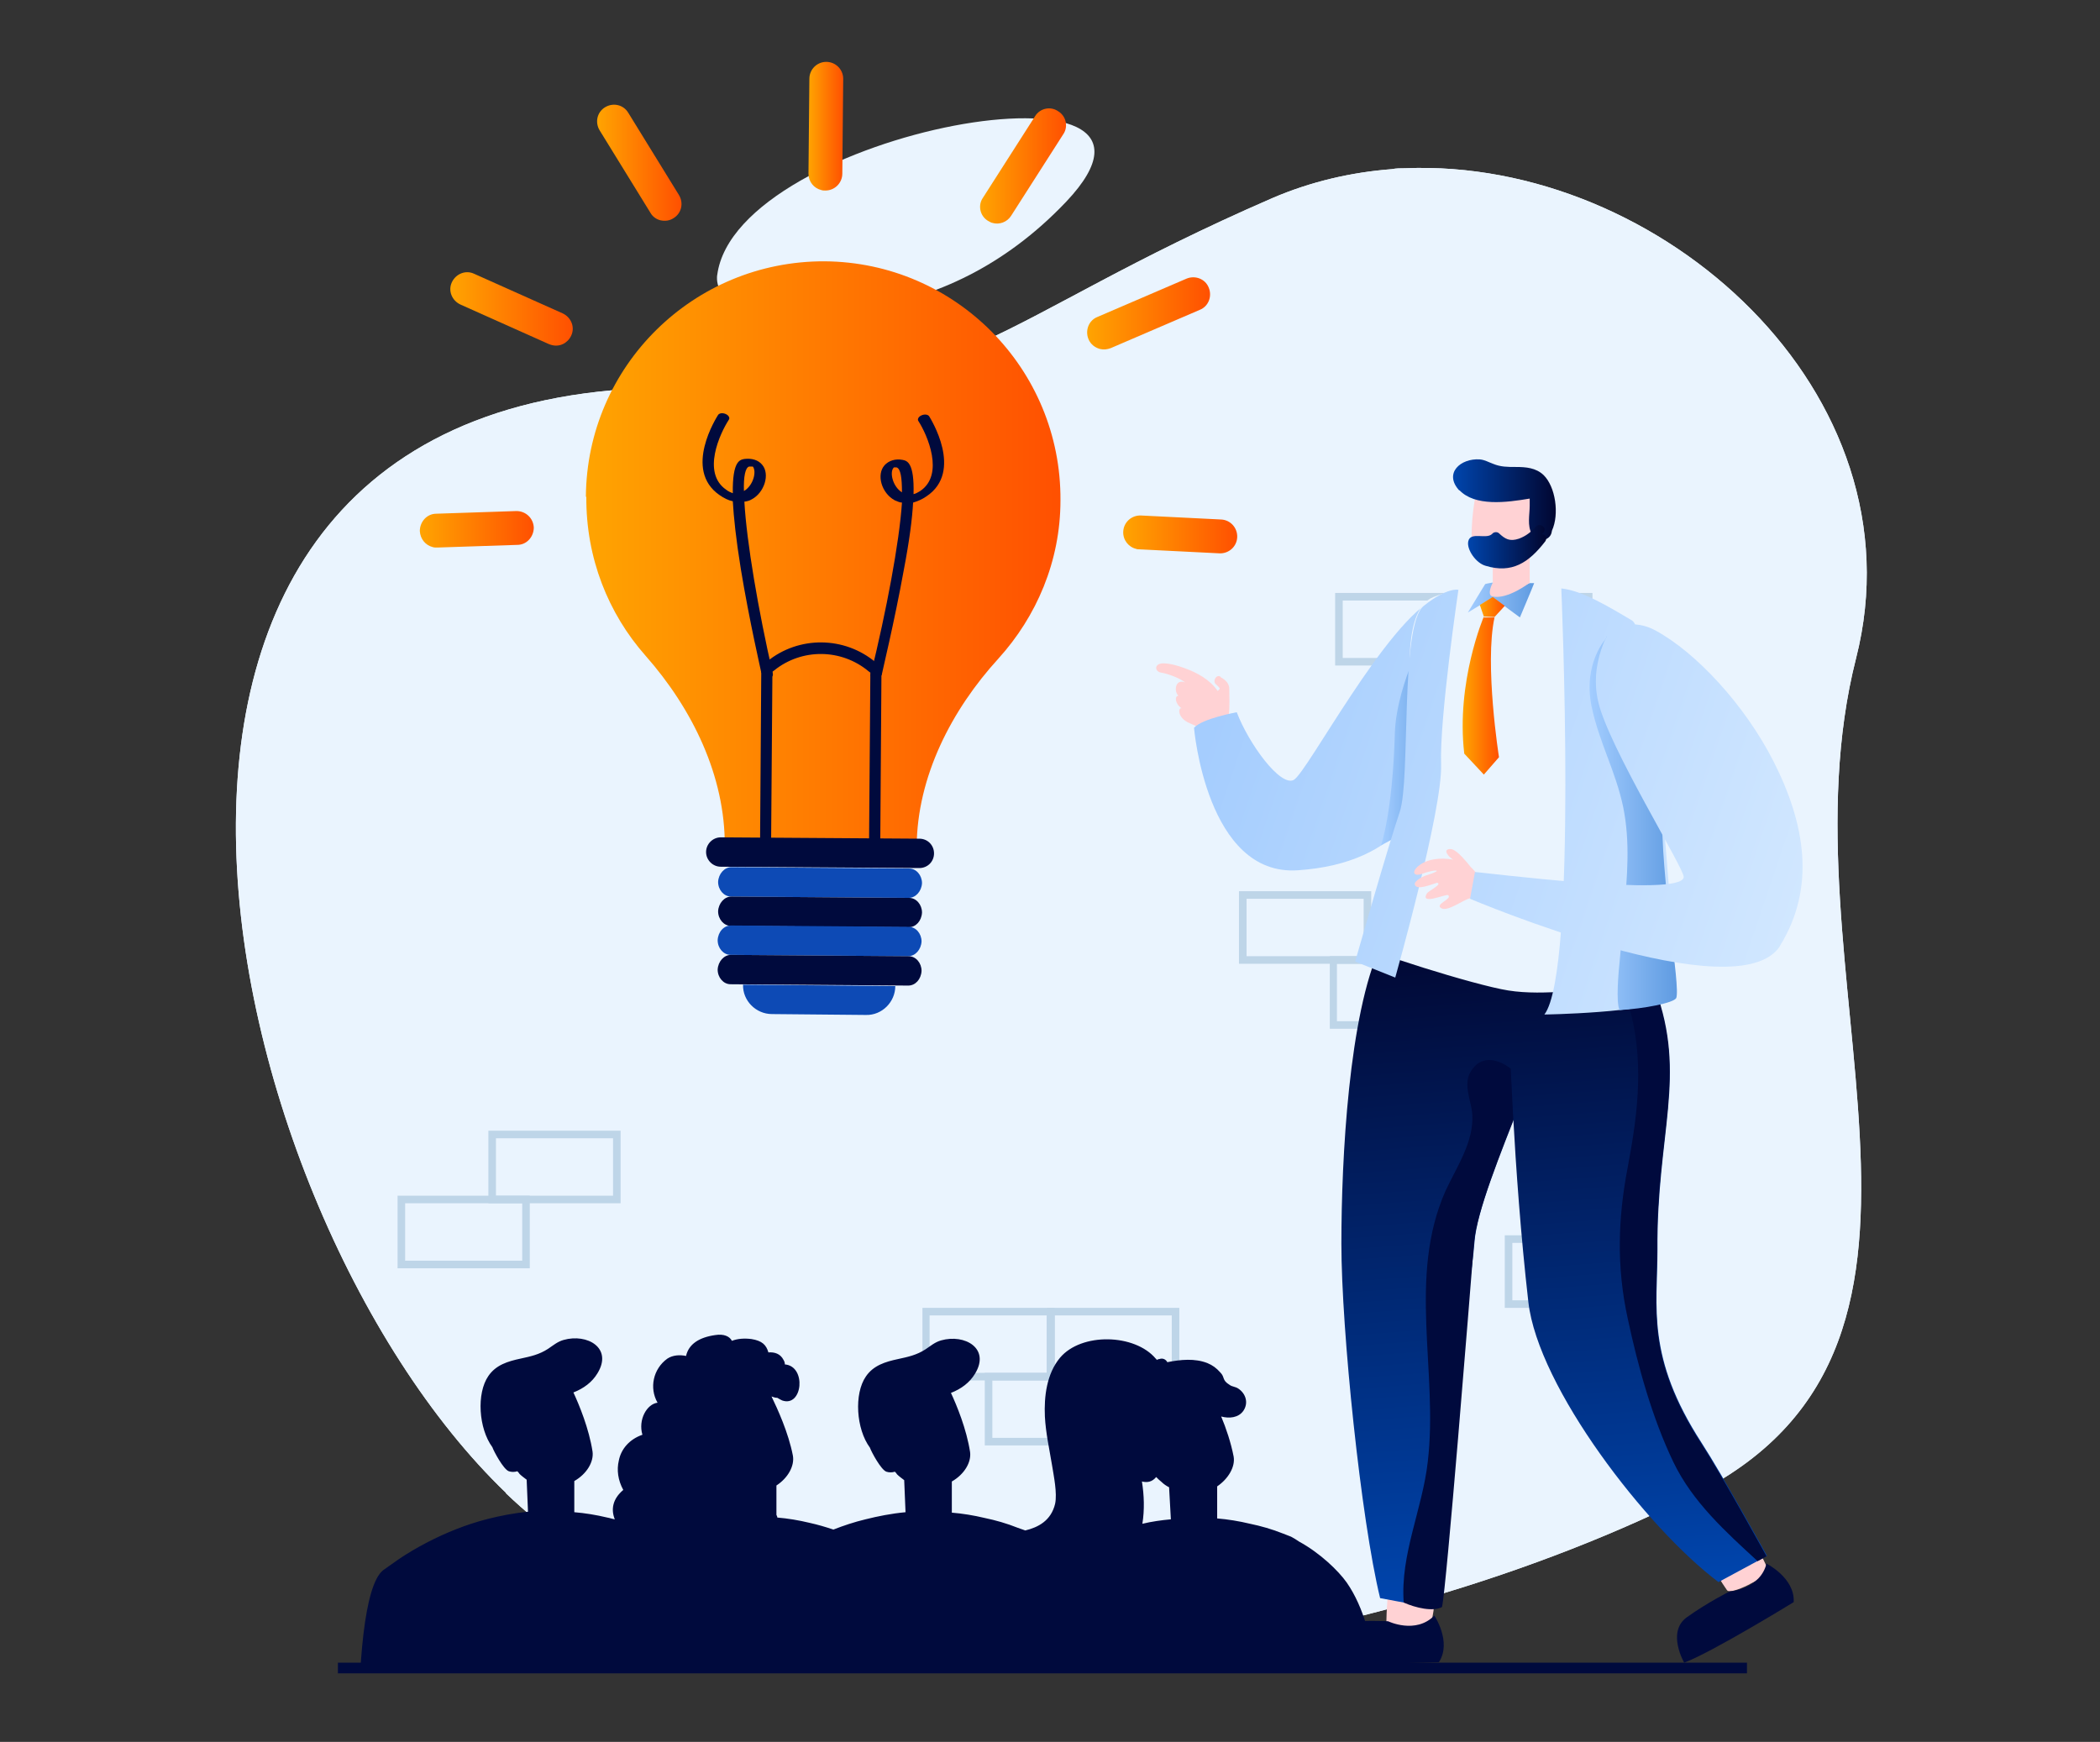 <?xml version="1.0" encoding="UTF-8"?>
<svg xmlns="http://www.w3.org/2000/svg" version="1.1" xmlns:xlink="http://www.w3.org/1999/xlink" viewBox="0 0 471.7 391.3">
  <rect x="0" y="0" width="471.7" height="391.3" fill="#333333" stroke="none"/>
  <defs>
    <style>
      .cls-1 {
        fill: #0d4ab5;
      }

      .cls-2 {
        fill: url(#_裼隯澵_胙琅韃炅_25);
      }

      .cls-3 {
        fill: #000a3d;
      }

      .cls-4 {
        fill: url(#_裼隯澵_胙琅韃炅_7-6);
      }

      .cls-5 {
        fill: url(#_裼隯澵_胙琅韃炅_13);
      }

      .cls-6 {
        fill: url(#_裼隯澵_胙琅韃炅_13-4);
      }

      .cls-7 {
        fill: url(#_裼隯澵_胙琅韃炅_7);
      }

      .cls-8 {
        fill: url(#_裼隯澵_胙琅韃炅_7-4);
      }

      .cls-9 {
        fill: none;
      }

      .cls-10 {
        clip-path: url(#clippath-1);
      }

      .cls-11 {
        fill: url(#_裼隯澵_胙琅韃炅_13-3);
      }

      .cls-12 {
        fill: url(#_裼隯澵_胙琅韃炅_13-2);
      }

      .cls-13 {
        fill: url(#_裼隯澵_胙琅韃炅_7-9);
      }

      .cls-14 {
        fill: url(#_裼隯澵_胙琅韃炅_25-4);
      }

      .cls-15 {
        fill: #bed5e8;
      }

      .cls-16 {
        fill: url(#_裼隯澵_胙琅韃炅_7-7);
      }

      .cls-17 {
        fill: url(#_裼隯澵_胙琅韃炅_7-8);
      }

      .cls-18 {
        fill: url(#_裼隯澵_胙琅韃炅_7-10);
      }

      .cls-19 {
        fill: url(#_裼隯澵_胙琅韃炅_18-2);
      }

      .cls-20 {
        fill: url(#_裼隯澵_胙琅韃炅_25-3);
      }

      .cls-21 {
        fill: url(#_裼隯澵_胙琅韃炅_18-3);
      }

      .cls-22 {
        fill: #eaf4fe;
      }

      .cls-23 {
        fill: url(#_裼隯澵_胙琅韃炅_7-3);
      }

      .cls-24 {
        fill: url(#_裼隯澵_胙琅韃炅_7-2);
      }

      .cls-25 {
        fill: #ffd2d4;
      }

      .cls-26 {
        fill: url(#_裼隯澵_胙琅韃炅_25-2);
      }

      .cls-27 {
        fill: url(#_裼隯澵_胙琅韃炅_7-5);
      }

      .cls-28 {
        fill: url(#_裼隯澵_胙琅韃炅_18);
      }
    </style>
    <linearGradient id="_裼隯澵_胙琅韃炅_13" data-name="ﾁ裼隯澵隆 胙琅韃炅 13" x1="405.9" y1="199" x2="275" y2="154.5" gradientUnits="userSpaceOnUse">
      <stop offset="0" stop-color="#d1e7ff"/>
      <stop offset="1" stop-color="#a5cdfe"/>
    </linearGradient>
    <linearGradient id="_裼隯澵_胙琅韃炅_25" data-name="ﾁ裼隯澵隆 胙琅韃炅 25" x1="331.8" y1="359.5" x2="320.5" y2="208" gradientUnits="userSpaceOnUse">
      <stop offset="0" stop-color="#0045ad"/>
      <stop offset="1" stop-color="#010630"/>
    </linearGradient>
    <linearGradient id="_裼隯澵_胙琅韃炅_25-2" data-name="ﾁ裼隯澵隆 胙琅韃炅 25" x1="372.5" y1="356.5" x2="361.1" y2="205" xlink:href="#_裼隯澵_胙琅韃炅_25"/>
    <linearGradient id="_裼隯澵_胙琅韃炅_18" data-name="ﾁ裼隯澵隆 胙琅韃炅 18" x1="329.7" y1="134.7" x2="344.6" y2="134.7" gradientUnits="userSpaceOnUse">
      <stop offset="0" stop-color="#a3cdff"/>
      <stop offset="1" stop-color="#5f9be1"/>
    </linearGradient>
    <linearGradient id="_裼隯澵_胙琅韃炅_25-3" data-name="ﾁ裼隯澵隆 胙琅韃炅 25" x1="326.4" y1="112.2" x2="349.6" y2="112.2" xlink:href="#_裼隯澵_胙琅韃炅_25"/>
    <linearGradient id="_裼隯澵_胙琅韃炅_7" data-name="ﾁ裼隯澵隆 胙琅韃炅 7" x1="332.4" y1="136.4" x2="338" y2="136.4" gradientUnits="userSpaceOnUse">
      <stop offset="0" stop-color="#ffa401"/>
      <stop offset="1" stop-color="#ff5001"/>
    </linearGradient>
    <linearGradient id="_裼隯澵_胙琅韃炅_13-2" data-name="ﾁ裼隯澵隆 胙琅韃炅 13" x1="405.8" y1="199.3" x2="274.9" y2="154.8" xlink:href="#_裼隯澵_胙琅韃炅_13"/>
    <linearGradient id="_裼隯澵_胙琅韃炅_7-2" data-name="ﾁ裼隯澵隆 胙琅韃炅 7" x1="328.6" y1="156.2" x2="336.7" y2="156.2" xlink:href="#_裼隯澵_胙琅韃炅_7"/>
    <linearGradient id="_裼隯澵_胙琅韃炅_25-4" data-name="ﾁ裼隯澵隆 胙琅韃炅 25" x1="329.7" y1="122.8" x2="347.3" y2="122.8" xlink:href="#_裼隯澵_胙琅韃炅_25"/>
    <linearGradient id="_裼隯澵_胙琅韃炅_18-2" data-name="ﾁ裼隯澵隆 胙琅韃炅 18" x1="310.3" y1="164.9" x2="322.7" y2="164.9" xlink:href="#_裼隯澵_胙琅韃炅_18"/>
    <linearGradient id="_裼隯澵_胙琅韃炅_13-3" data-name="ﾁ裼隯澵隆 胙琅韃炅 13" x1="404.1" y1="204.4" x2="273.2" y2="159.9" xlink:href="#_裼隯澵_胙琅韃炅_13"/>
    <linearGradient id="_裼隯澵_胙琅韃炅_18-3" data-name="ﾁ裼隯澵隆 胙琅韃炅 18" x1="357" y1="185" x2="376.7" y2="185" xlink:href="#_裼隯澵_胙琅韃炅_18"/>
    <linearGradient id="_裼隯澵_胙琅韃炅_13-4" data-name="ﾁ裼隯澵隆 胙琅韃炅 13" x1="408.5" y1="191.4" x2="277.6" y2="147" xlink:href="#_裼隯澵_胙琅韃炅_13"/>
    <linearGradient id="_裼隯澵_胙琅韃炅_7-3" data-name="ﾁ裼隯澵隆 胙琅韃炅 7" x1="131.6" y1="125.3" x2="238.1" y2="125.3" xlink:href="#_裼隯澵_胙琅韃炅_7"/>
    <linearGradient id="_裼隯澵_胙琅韃炅_7-4" data-name="ﾁ裼隯澵隆 胙琅韃炅 7" x1="181.6" y1="28.3" x2="189.4" y2="28.3" xlink:href="#_裼隯澵_胙琅韃炅_7"/>
    <linearGradient id="_裼隯澵_胙琅韃炅_7-5" data-name="ﾁ裼隯澵隆 胙琅韃炅 7" x1="134.1" y1="36.6" x2="153.1" y2="36.6" xlink:href="#_裼隯澵_胙琅韃炅_7"/>
    <linearGradient id="_裼隯澵_胙琅韃炅_7-6" data-name="ﾁ裼隯澵隆 胙琅韃炅 7" x1="101.2" y1="69.3" x2="128.7" y2="69.3" xlink:href="#_裼隯澵_胙琅韃炅_7"/>
    <linearGradient id="_裼隯澵_胙琅韃炅_7-7" data-name="ﾁ裼隯澵隆 胙琅韃炅 7" x1="94.3" y1="118.9" x2="120" y2="118.9" xlink:href="#_裼隯澵_胙琅韃炅_7"/>
    <linearGradient id="_裼隯澵_胙琅韃炅_7-8" data-name="ﾁ裼隯澵隆 胙琅韃炅 7" x1="220.2" y1="37.3" x2="239.6" y2="37.3" xlink:href="#_裼隯澵_胙琅韃炅_7"/>
    <linearGradient id="_裼隯澵_胙琅韃炅_7-9" data-name="ﾁ裼隯澵隆 胙琅韃炅 7" x1="244.2" y1="70.4" x2="271.8" y2="70.4" xlink:href="#_裼隯澵_胙琅韃炅_7"/>
    <linearGradient id="_裼隯澵_胙琅韃炅_7-10" data-name="ﾁ裼隯澵隆 胙琅韃炅 7" x1="252.3" y1="120.1" x2="277.9" y2="120.1" xlink:href="#_裼隯澵_胙琅韃炅_7"/>
    <clipPath id="clippath-1">
      <rect class="cls-9" x="77.3" y="298.2" width="234.3" height="75.4"/>
    </clipPath>
  </defs>
  <!-- Generator: Adobe Illustrator 28.7.1, SVG Export Plug-In . SVG Version: 1.2.0 Build 142)  -->
  <g>
    <g id="_レイヤー_1" data-name="レイヤー_1">
      <g>
        <g>
          <g>
            <path class="cls-22" d="M113.6,335.4c67.6,64.8,199.9,34.5,267.6,0,67.7-34.5,17.8-117.2,35.7-187.5,15.2-59.7-44.1-112.5-101.3-110.1-1,0-2,0-3,.2-9.1.7-18.2,2.8-26.8,6.5-63.6,27.6-68.7,44.9-128,42.7-153.1-5.5-111.7,183.4-44.1,248.2Z"/>
            <path class="cls-22" d="M113.6,335.4c67.6,64.8,199.9,34.5,267.6,0,67.7-34.5,17.8-117.2,35.7-187.5,15.2-59.7-44.1-112.5-101.3-110.1-1,0-2,0-3,.2-9.1.7-18.2,2.8-26.8,6.5-63.6,27.6-68.7,44.9-128,42.7-153.1-5.5-111.7,183.4-44.1,248.2Z"/>
            <path class="cls-22" d="M161.1,61.7c-.4,2.9,1.5,5.7,4.4,6.4,11.7,2.7,45.6,7.1,74-22.8,33.1-35-74.2-16-78.4,16.5Z"/>
          </g>
          <rect class="cls-3" x="75.9" y="373.5" width="316.5" height="2.4"/>
          <g>
            <g>
              <g>
                <path class="cls-15" d="M139.4,270.3h-29.7v-16.3h29.7v16.3ZM111.4,268.6h26.3v-12.9h-26.3v12.9Z"/>
                <path class="cls-15" d="M119,284.9h-29.7v-16.3h29.7v16.3ZM91,283.2h26.3v-12.9h-26.3v12.9Z"/>
              </g>
              <path class="cls-15" d="M212.7,130.4h-29.7v-16.3h29.7v16.3ZM184.7,128.7h26.3v-12.9h-26.3v12.9Z"/>
              <path class="cls-15" d="M367.7,293.8h-29.7v-16.3h29.7v16.3ZM339.7,292.1h26.3v-12.9h-26.3v12.9Z"/>
              <g>
                <path class="cls-15" d="M264.9,310.1h-29.7v-16.3h29.7v16.3ZM236.9,308.4h26.3v-12.9h-26.3v12.9Z"/>
                <path class="cls-15" d="M236.9,310.1h-29.7v-16.3h29.7v16.3ZM208.8,308.4h26.3v-12.9h-26.3v12.9Z"/>
                <path class="cls-15" d="M250.9,324.7h-29.7v-16.3h29.7v16.3ZM222.9,323h26.3v-12.9h-26.3v12.9Z"/>
              </g>
            </g>
            <g>
              <g>
                <path class="cls-15" d="M308,216.5h-29.7v-16.3h29.7v16.3ZM280,214.8h26.3v-12.9h-26.3v12.9Z"/>
                <path class="cls-15" d="M328.4,231.1h-29.7v-16.3h29.7v16.3ZM300.3,229.4h26.3v-12.9h-26.3v12.9Z"/>
              </g>
              <g>
                <path class="cls-15" d="M357.7,149.5h-29.7v-16.3h29.7v16.3ZM329.6,147.8h26.3v-12.9h-26.3v12.9Z"/>
                <path class="cls-15" d="M329.6,149.5h-29.7v-16.3h29.7v16.3ZM301.6,147.8h26.3v-12.9h-26.3v12.9Z"/>
                <path class="cls-15" d="M343.7,164.1h-29.7v-16.3h29.7v16.3ZM315.6,162.4h26.3v-12.9h-26.3v12.9Z"/>
              </g>
            </g>
          </g>
        </g>
        <g>
          <path class="cls-25" d="M274.2,152c-1-.6-1.9,1-1.1,1.7.3.3.7.6.9,1-.2.2-.3.4-.5.5-1.7-2.5-4.6-4.1-7.4-5.1-1.3-.5-4.5-1.5-5.8-.9-1,.5-.7,1.7.5,1.9,1.5.2,4.3,1.3,5.4,2.2-2.2-.9-2.6,2-1.5,3-.9,0-.8,1.8.7,2.8-.8-.2-1,2.2,1.9,3.4,1.9.9,2.7,1.1,4,.9,1.5-.2,2.5-1.3,3.1-2.6.6.3,1.4.6,1.5.2.4-1.1.2-6.3.2-6.6-.2-1.2-1.1-1.8-2.1-2.4Z"/>
          <path class="cls-25" d="M312.6,354.3c.9-.9,9.7,1,9.8,1.6,0,1.7-.3,8-1.2,8.7-.9.7-9.8,1.5-9.8-.1,0-1.4.3-9.3,1.2-10.2Z"/>
          <path class="cls-3" d="M322.1,362.8s4.1,6,1.1,10.6c0,0-21.6.8-28.1-.3,0,0,0-8,5.5-8.6,5.6-.6,11.2-.3,11.2-.3,0,0,6.2,3,10.4-1.3Z"/>
          <path class="cls-25" d="M384.1,349.8c.2-1.3,8.5-4.9,8.8-4.5,1,1.3,4.5,6.6,4.1,7.8-.3,1.1-8.2,5.4-9.1,4.1-.8-1.1-4.1-6.2-3.8-7.4Z"/>
          <path class="cls-3" d="M396.7,351.2s6.5,3.2,6.2,8.7c0,0-18.4,11.3-24.6,13.6,0,0-4-6.9.6-10.2,4.6-3.3,9.6-5.8,9.6-5.8,0,0,6.9-.5,8.3-6.3Z"/>
          <path class="cls-5" d="M322.7,163.7s.3,2.6-.3,6.4c-1.3,8.9-7,23.8-30.9,25.4-20.5,1.4-23.3-32-23.3-32,1.8-2.1,9.6-3.5,9.6-3.5,2.7,7.1,9.8,16.8,12.8,15.2,3-1.6,20.9-35.8,32-40.9,6.8-3.1.2,29.3.2,29.3Z"/>
          <path class="cls-2" d="M343.3,242.9c-.6,1.5-1.2,3.1-1.8,4.8-4.4,11.3-9.8,24.4-10.3,31.3-1,12.7-7,43.7-6.9,58.7,0,12.3-3.4,20.6-3.1,23.4,0,0-11.2-2.1-11.2-2.1-4.3-17.6-8.7-60.3-8.7-79.6s1.7-51.5,8.8-66.8c6.7-14.5,33.7,11.9,36.8,15.4,1.2,1.4-.7,7.4-3.6,15Z"/>
          <path class="cls-3" d="M343,242.7c-.3-.2-.7-.2-1,0-2.7-3.6-8.6-7.2-11.7-1.9-1.7,3,.2,6.5.4,9.5.4,6.2-3.5,11.8-6,17.2-8.6,19.4-1.6,40.7-4,60.9-1.2,10.6-6.2,20.8-5.4,31.6,2.7,1.2,6.6,2.1,8.6,1,1-4.2,6.2-69.3,7.2-82,.6-6.8,5.9-20,10.3-31.3.6-1.6,1.3-3.3,1.8-4.8-.1,0-.2-.1-.3-.2Z"/>
          <path class="cls-26" d="M338.8,222.5s0,.7,0,1.9c.2,7.8,1.1,38.3,4.5,68.1,2.2,19.2,26.5,50.7,42.7,62.9l8.9-4.8,2-1.1s-9.9-18-14.7-25.4c-12.5-19.3-9.9-30.5-9.9-43.3-.2-26.2,6.7-39.1-.5-58.6-.3-.9-.7-1.8-1.1-2.7-1.4-3.3-3.1-6.7-5.3-10.4-.3-.5-.8-.9-1.5-1.1-.8-.3-1.8-.3-2.9-.2-5,.6-13,4.8-19.9,12.2-.7.8-1.4,1.6-2.1,2.4Z"/>
          <path class="cls-22" d="M306.1,212.4c.3,1,25,8.9,32.7,10.1,8.2,1.3,18.2-.5,25.3-.8,5.4-.3,9.4-1,9.9-2.1,1.1-2.3-1.1-22.7-.7-37.7,0-2.4.1-4.9.1-7.3.1-15.6-.9-30.6-4.4-33.3-.8-.6-1.7-1.2-2.7-1.9-1.5-1-3.2-2.1-5.2-3.1-3-1.6-6.6-3.1-10.6-4.1-6.2-1.6-13.3-2.1-21.2-.3,0,0,0,0,0,0-1.9.4-3.9,1-5.9,1.7-.5.2-.9.3-1.4.5-6.7,2.7-5.7,17.2-4.6,29.4.5,5.7,1,10.8.8,14,0,1.1-.2,2.2-.4,3.2-1.5,9-10.7,25-11.8,31.6Z"/>
          <path class="cls-28" d="M343.6,131h1c0,.1-3.2,7.7-3.2,7.7l-6.1-4.5-5.6,3.4,3.9-6.4s2.5-.7,3.6-.2c1.1.5.5,2.4.5,2.4l5.9-2.4Z"/>
          <path class="cls-25" d="M335.3,124.4v6.5s-1.5,2.8,0,3.1c3.4.7,8.3-3.1,8.3-3.1v-10l-8.3,3.4Z"/>
          <path class="cls-25" d="M331.6,110.5s-1.5,6.7-.9,12.5c.4,4.1,9,7.6,13.6.6,4.6-7,.9-15.2.9-15.2l-13.5,2.1Z"/>
          <path class="cls-20" d="M327.8,110.1c3.5,3.7,10.5,2.8,15.8,1.9,0,.6,0,1.1,0,1.6,0,2-.6,4.5.5,6.4.7,1.2,2.2,1.7,3.4,1,.8-.5,1-1.1,1.1-1.8,1.7-3.7.8-9.9-1.9-12.5-1.7-1.6-3.9-1.8-6.2-1.8-1.9,0-3.4,0-5.1-.7-1.1-.4-1.9-.9-3-1-4.3-.3-8.2,3.1-4.6,7Z"/>
          <polygon class="cls-7" points="335.3 134.1 338 136.1 335.7 138.6 333.3 138.5 332.4 135.9 335.3 134.1"/>
          <path class="cls-12" d="M350.7,132.2s3.7,85.9-3.8,95.7c0,0,22.6-.3,29.7-3.7,0,0-4.9-81.7-10-84.8-5.2-3.1-11.2-6.7-15.8-7.2Z"/>
          <path class="cls-24" d="M333.3,138.5s-6.3,14.7-4.4,30.8l4.4,4.7,3.4-3.9s-3.3-20.9-1-31.4h-2.4Z"/>
          <path class="cls-14" d="M346.4,119.9c0-.1.2-.2.3-.3.9-1-.8-2.3-1.7-1.3-1.1,1.2-2.2,2.1-3.8,2.7-2.1.7-3.1.1-4.5-1.2-.4-.4-1.2-.3-1.5.1-1.3,1.4-4.9-.6-5.4,1.7-.4,1.8,1.7,4.9,3.9,5.5,5.9,1.8,9.7-.7,13.4-5.5.5-.7,0-1.5-.7-1.6Z"/>
          <path class="cls-19" d="M321.5,139.8s-7.8,13.1-8.2,25c-.5,17.9-3.1,25.1-3.1,25.1l9.5-5.1,2.9-21.3-1.1-23.9Z"/>
          <path class="cls-11" d="M327.6,132.4s-4.3,29-3.9,39.4c.3,10.3-10.3,47.8-10.3,47.8l-9-3.6s7.5-26.3,10-33.6c2.5-7.4,0-42,5.4-46.3,5.4-4.3,7.8-3.6,7.8-3.6Z"/>
          <path class="cls-3" d="M365.6,296.1c2.3,10.8,5.5,22.4,10.3,32.4,4.3,8.9,11.7,15.6,18.9,22.2l2-1.1s-9.9-18-14.7-25.4c-12.5-19.3-9.9-30.5-9.9-43.3-.2-26.2,6.7-39.1-.5-58.6-2,.4-3.8,1.1-5.2,1.5-.2,0-.4.2-.5.4-.3.2-.5.5-.3,1,3.7,12.6,2.3,24.4-.1,37.1-2.2,11.5-2.5,22.3,0,33.8Z"/>
          <path class="cls-21" d="M360.9,143.2c-.1.2-5.4,5.7-3.4,15.5,1.7,8.1,5.4,14.5,7.1,22.6,1.6,7.9.9,15.6.2,23.6-.3,3.7-.7,7.4-1,11.1-.2,1.9-.9,9.2,0,10.9,5.4-.3,12.2-1.6,12.7-2.7,1.1-2.3-3.6-27.3-3.1-42.3,0-2.4.1-4.9.1-7.3-.4-.8-.8-1.5-1.2-2.3-3.6-6-4.3-20.2-8.5-25.7-.8-1-3.5-4.5-2.9-3.5Z"/>
          <path class="cls-25" d="M330.3,194.7s0,0,0,0c-.8-1-2.8-3.5-4.1-3.9-.7-.2-1.7,0-1.2.9.3.6.9,1.1,1.4,1.4,0,0,0,0,0,0-2.8-.5-6.1-.2-8.1,1.7-1.3,1.3-.5,2.1,1.1,1.5,3-1.1,5.3-1,.8.4-.9.3-2.6,1.3-2.4,2,.4,1.4,3.6,0,5-.4,1.3.3-1.9,1.8-2.3,2.4-1.6,2.8,4.4,0,4.8.4,1,.9-3.4,2.1-1.4,3,1.5.6,5-2.1,6.3-2.3,1.1-.2,2,.5,2.7-.6,1.3-1.9-1-5-2.7-6.6Z"/>
          <path class="cls-6" d="M399.9,212.4c-9.4,15.1-69.7-10.5-69.7-10.5l1.1-6c.6-.1,46.8,5.9,46.9,1.1,0-2.1-16.8-29.1-19.2-39.3-1.2-5.1-.2-9.6,1.1-13,1.7-4.8,7.3-5.5,11.7-3.1,9.1,4.9,20.1,16.7,26.6,29.5,7.1,14,9.5,28.3,1.4,41.4Z"/>
        </g>
        <g>
          <g>
            <path class="cls-23" d="M131.6,111.6c.2-29.4,24.2-53,53.6-52.9,29.4.2,53.2,24.2,53,53.7,0,13.7-5.4,26.1-13.9,35.5-10.6,11.6-18.3,26.6-18.4,42.3v1.6s-43.1-.3-43.1-.3v-1.4c.1-15.8-7.3-30.9-17.8-42.8-8.4-9.5-13.4-22-13.3-35.7Z"/>
            <path class="cls-3" d="M171,151.1c0-.1-2.7-11.7-4.6-23.3-1.1-6.8-1.6-11.7-1.8-15.2-1-.2-2-.7-3-1.4-8.2-5.7-.6-17.5-.3-18,.3-.4,1-.5,1.7-.2.7.3,1,.9.7,1.3-2,3.1-6.1,11.9-.6,15.7.5.4,1,.6,1.5.8-.1-7.3,1.6-7.5,2.6-7.7,1.6-.2,3.1.2,4,1.3,1.8,2.1.5,6.3-2.4,7.8-.5.3-1,.4-1.6.5.5,9,3.1,24.3,6.4,38.7.1.5-.4.9-1,.8-.2,0-.4,0-.5-.1-.5-.2-.9-.5-1-.9ZM168.3,104.8c-.9.2-1.3,2.3-1.2,5.5,2.1-1.2,2.9-4.4,2-5.5,0,0,0,0-.1,0-.1,0-.3,0-.7,0Z"/>
            <path class="cls-3" d="M197.1,152.2c-.2,0-.3,0-.5.1-.7,0-1.2-.3-1-.8,3.5-14.3,6.4-29.6,7-38.6-.5,0-1.1-.3-1.6-.5-3-1.6-4.2-5.8-2.3-7.9.9-1,2.4-1.5,4-1.2,1,.2,2.7.5,2.5,7.7.5-.1,1-.4,1.5-.7,5.5-3.7,1.6-12.6-.4-15.7-.3-.4,0-1,.7-1.3.7-.3,1.4-.2,1.7.2.3.5,7.8,12.4-.6,18-1,.7-2,1.1-3,1.4-.2,3.6-.8,8.4-2.1,15.2-2.1,11.6-4.9,23.1-4.9,23.3,0,.4-.5.7-1,.9ZM200.8,105.1c0,0,0,0-.1,0-.9,1-.2,4.2,1.9,5.5,0-3.3-.3-5.3-1.2-5.6-.4,0-.6,0-.7,0Z"/>
            <path class="cls-3" d="M171,149.7l1.3-1.1c7.1-5.8,17.4-5.7,24.4.2l1.3,1.1-.3,43-27-.2.3-43ZM195.5,151.1l-.4-.3c-6.1-5.1-15-5.2-21.2-.2l-.4.3-.3,39.3,22,.2.3-39.3Z"/>
            <path class="cls-3" d="M161.9,194.7l44.6.3c1.8,0,3.3-1.4,3.3-3.3h0c0-1.8-1.4-3.3-3.3-3.3l-44.6-.3c-1.8,0-3.3,1.5-3.3,3.3h0c0,1.8,1.5,3.3,3.3,3.3Z"/>
            <path class="cls-1" d="M164.2,201.4l39.9.3c1.6,0,2.9-1.5,3-3.3h0c0-1.8-1.3-3.3-2.9-3.3l-39.9-.3c-1.6,0-2.9,1.5-3,3.3h0c0,1.8,1.3,3.3,2.9,3.3Z"/>
            <path class="cls-3" d="M164.2,208l39.9.3c1.6,0,2.9-1.4,3-3.3h0c0-1.8-1.3-3.3-2.9-3.3l-39.9-.3c-1.6,0-2.9,1.5-3,3.3h0c0,1.8,1.3,3.3,2.9,3.3Z"/>
            <path class="cls-1" d="M164.1,214.5l39.9.3c1.6,0,2.9-1.5,3-3.3h0c0-1.8-1.3-3.3-2.9-3.3l-39.9-.3c-1.6,0-2.9,1.4-3,3.3h0c0,1.8,1.3,3.3,2.9,3.3Z"/>
            <path class="cls-3" d="M164.1,221.1l39.9.3c1.6,0,2.9-1.4,3-3.3h0c0-1.8-1.3-3.3-2.9-3.3l-39.9-.3c-1.6,0-2.9,1.5-3,3.3h0c0,1.8,1.3,3.3,2.9,3.3Z"/>
            <path class="cls-1" d="M194.5,228l-21.1-.2c-3.6,0-6.6-3-6.5-6.6h0l34.2.3h0c0,3.6-3,6.6-6.6,6.5Z"/>
          </g>
          <g>
            <path class="cls-8" d="M184.5,42.7c-1.7-.4-2.9-1.9-2.9-3.7l.2-21.3c0-2.1,1.7-3.8,3.8-3.8,2.1,0,3.8,1.7,3.8,3.8l-.2,21.3c0,2.1-1.7,3.8-3.8,3.8-.3,0-.6,0-.9-.1Z"/>
            <path class="cls-27" d="M148.4,49.5c-.9-.2-1.8-.8-2.3-1.7l-11.4-18.5c-1.1-1.8-.6-4.1,1.2-5.2,1.8-1.1,4.1-.6,5.2,1.2l11.4,18.5c1.1,1.8.6,4.1-1.2,5.2-.9.6-1.9.7-2.9.5Z"/>
            <path class="cls-4" d="M124,77.5c-.2,0-.4-.1-.7-.2l-19.9-8.9c-1.9-.9-2.8-3.1-1.9-5,.9-1.9,3.1-2.8,5-1.9l19.9,8.9c1.9.9,2.8,3.1,1.9,5-.8,1.7-2.6,2.6-4.4,2.1Z"/>
            <path class="cls-16" d="M97.2,122.9c-1.6-.4-2.8-1.8-2.9-3.6,0-2.1,1.6-3.9,3.7-3.9l18-.6c2.1,0,3.8,1.6,3.9,3.7,0,2.1-1.6,3.9-3.7,3.9l-18,.6c-.4,0-.7,0-1-.1Z"/>
            <path class="cls-17" d="M223.1,50.1c-.4,0-.8-.3-1.2-.5-1.8-1.1-2.3-3.5-1.1-5.2l11.7-18.3c1.1-1.8,3.5-2.3,5.2-1.1,1.8,1.1,2.3,3.5,1.1,5.2l-11.7,18.3c-.9,1.4-2.6,2-4.1,1.6Z"/>
            <path class="cls-13" d="M247.1,78.4c-1.1-.3-2.1-1-2.6-2.2-.8-1.9,0-4.2,2-5l20-8.6c1.9-.8,4.2,0,5,2,.8,1.9,0,4.2-2,5l-20,8.6c-.8.3-1.6.4-2.4.2Z"/>
            <path class="cls-18" d="M255.2,123.3c-1.7-.4-3-2-2.9-3.9.1-2.1,1.9-3.7,4-3.6l18,.9c2.1.1,3.7,1.9,3.6,4-.1,2.1-1.9,3.7-4,3.6l-18-.9c-.2,0-.5,0-.7-.1Z"/>
          </g>
        </g>
        <g class="cls-10">
          <path class="cls-3" d="M356.9,470.3c.2-.3.4-.6.6-1.1,1.7-4.2,0-9.4-2.6-13.3,0,0,0,0,0,0,.8.6,2,1.2,3,1.2,1.7,0,1.3-1.5.5-2.4-1.4-1.7-6.4-3.1-8.4-3.7,0,0,0,0,0,0-.4-.2-.8-.4-1.2-.5-.2-.2-.4-.5-.7-.8-4.1-4.7-17.6-20.1-27.4-29.3,0,0-.1,0-.2-.2-2.9-2.7-7.6-8.6-9.8-9.2-1.6-.4-3.6-12.3-4.1-20.5,1-.5,1.9-.9,2.9-1.5.1-3,.8-22.3-7-33.5-1.9-2.7-6.1-6.7-10.7-9.2-.6-.4-1.2-.8-1.8-1.1-.6-.2-1.2-.5-1.8-.7-2.5-1-5-1.7-7.4-2.2,0,0,0,0,0,0-2.5-.6-5-1-7.4-1.2v-7.2c2.5-1.7,4.1-4.4,3.7-6.7-.6-3.1-1.7-6.4-2.8-9,1.8.5,3.9.3,5-1.3,1.2-1.8.5-3.9-1.2-5-.6-.4-1.4-.4-1.9-.8-1.8-1.1-1-1.7-2.1-2.8-.9-1-1.7-1.6-2.9-2.1-2.8-1.1-6-.8-9-.2-.3-.6-1-1-1.8-.7-.2,0-.4.1-.6.2,0,0,0-.2-.2-.3-4.7-5.6-16.7-5.9-21.5-.2-3,3.6-3.6,8.7-3.4,13.2.2,3.7,1,7.3,1.6,10.9.4,2.5,1.2,6.3.7,8.7-.9,3.8-3.8,5.3-6.7,6-.6-.2-1.1-.4-1.7-.6-2.5-1-5-1.7-7.4-2.2,0,0,0,0,0,0-2.5-.6-5-1-7.4-1.2v-7c2.8-1.6,4.4-4.3,4.1-6.6-.8-5.2-3-10.5-4.3-13.3,2.3-.9,4.2-2.3,5.4-4.3,3.5-5.7-2.3-9-7.6-7.5-1.4.4-2.3,1.2-3.5,2-2,1.3-3.9,1.7-6.2,2.2-2.8.6-5.5,1.4-7.2,3.9-2.7,3.9-2.2,11.8.9,16,.3.9,2.5,5,3.7,5.4.6.2,1.3.2,1.9,0,.2.2.4.4.5.6.5.5,1.1.9,1.6,1.3l.3,7.2h0c-3.2.3-6.2.9-9,1.6-2.5.6-4.9,1.4-7.2,2.3-1.8-.6-3.5-1.1-5.3-1.5,0,0,0,0,0,0-2.5-.6-4.9-1-7.3-1.2,0-.2-.1-.4-.2-.6v-6.6c2.6-1.7,4.1-4.4,3.7-6.7-1-5.2-3.5-10.6-4.8-13.3.5.2.9.3,1.3.3.3.2.7.4,1.1.6,4.6,1.6,5.5-7.7.6-8.1,0-.3-.1-.7-.3-1-.7-1.4-2-1.8-3.4-1.7-.5-1.7-1.4-2.6-3.8-3-1.6-.2-3.1-.1-4.4.4-.5-1-1.8-1.6-3.7-1.3-3.6.5-6,2-6.6,4.7-1.4-.3-3-.2-4.2.6-3.2,2.3-4.1,6.6-2.2,9.9-2.4.3-4.4,3.8-3.4,7.2-2.9,1-4.8,3.2-5.3,5.8-.5,2.1-.2,4.4,1,6.6-2.4,2-2.8,4.4-1.9,6.6-.6-.1-1.1-.3-1.7-.4,0,0,0,0,0,0-2.5-.6-5-1-7.4-1.2v-7c2.8-1.6,4.4-4.3,4.1-6.6-.8-5.2-3-10.5-4.3-13.3,2.3-.9,4.2-2.3,5.4-4.3,3.5-5.7-2.3-9-7.6-7.5-1.4.4-2.3,1.2-3.5,2-2,1.3-3.9,1.7-6.2,2.2-2.8.6-5.5,1.4-7.2,3.9-2.7,3.9-2.2,11.8.9,16,.3.9,2.5,5,3.7,5.4.6.2,1.3.2,1.9,0,.2.2.4.4.5.6.5.5,1.1.9,1.6,1.3l.3,7.2h0c-3.2.3-6.2.9-9,1.6-5.1,1.3-9.6,3.2-13.5,5.2-2.5,1.3-4.7,2.6-6.6,3.9-1.3.9-2.4,1.7-3.4,2.4-4.3,3.3-5.7,21.3-5.6,40.5,0,3.7,0,7.4.2,11.1.4,13.6-1.9,32.2-2.7,42.8,0,0,0,0,0,0-2.4,5.8-2.7,12.3.6,18.9,0,.2.2.3.2.5,2.1,4,5.8,7.2,10.3,10,7.5,4.6,17.5,7.7,27.2,10.4,1.5.4,2.9.8,4.3,1.2,2.6.7,5.2,1.3,7.6,2,.8.2,1.5.4,2.2.6,9.9,2.7,17.4,5.2,18.5,8.9,1.3,4.3,2.4,10.6,3.5,17.7,2.9,18.5,5.4,42.8,8.6,53.2.8,1,2.2,1.4,3.7,1.5,0,0,0,0,0,0,.4,1.4.9,2.8,1.3,3.9-.1,0-.2,0-.3-.1,0,0-2.6,8.8,2.9,13.2,0,0,5.6-1.6,12.3-3.7-.8,2.6-1.2,5.8.6,8.7,0,0,27.5,1.7,35.8.5,0,0,0-2.8-.9-5.6,2.3-.7,5.8-1.7,9.7-2.9-.8,2.6-1.1,5.8.6,8.6,0,0,27.4,1.7,35.7.5,0,0,.2-4.8-2.1-8.1,1.6-.5,3.5-1,5.4-1.6-.8,2.6-1.2,5.8.6,8.7,0,0,27.4,1.7,35.8.5,0,0,.4-10.1-6.7-11.1-5.8-.8-11.5-.8-13.5-.8.1-.4.2-.8.4-1.2.8.2,1.3.3,1.3.3.4-.9.9-1.9,1.3-2.9,1-.4,1.8-.8,2.5-1.2,0,0-.3-1.1-1-2.4,4.6-11.9,9.1-27.6,12.5-43.1,2.1,15.3,4.1,31.2,6.5,39.1.8,1,2.2,1.4,3.7,1.5,0,0,0,0,0,0,.4,1.4.9,2.8,1.3,3.9-.1,0-.2,0-.3-.1,0,0-2.6,8.8,2.8,13.2,0,0,5.6-1.6,12.3-3.7-.8,2.6-1.1,5.8.6,8.6,0,0,27.4,1.7,35.7.5,0,0,.4-10.1-6.7-11.1-5.7-.8-11.5-.8-13.5-.8.1-.4.2-.8.4-1.2.8.2,1.3.3,1.3.3.4-.9.9-1.9,1.3-2.9,1-.4,1.8-.8,2.5-1.1,0,0-.3-1.1-1-2.4,8.9-22.8,17.1-59.6,18.5-81.8.5-8.8-2.5-16.8-7.4-24ZM353.1,465.5c-.2-4.1.8-2.1,1.2,1.4-.4-.5-.8-1-1.2-1.4ZM322.3,569.9s0,0,0,0c1.4-.6,2.4-1,2.4-1-.7-24.3.6-47.3-1-66.6h0c-.3-3.9-.7-7.6-1.3-11.2.3.2.6.3.9.5,0,0,.2,0,.2.1.3.2.5.4.8.5,0,0,.1,0,.2.1.3.2.5.4.7.7,0,0,0,0,0,0,.2.3.4.5.6.8,0,0,0,0,0,0,.2.3.3.6.4.9.5,1.7,1,3.9,1.4,6.4,0,0,0,.1,0,.2,0,0,0,0,0,0,.1.7.3,1.5.4,2.3,0,.3,0,.5.1.8.1.7.2,1.4.3,2.1,0,.2,0,.5.1.7,0,.4.1.9.2,1.3,0,0,0,.2,0,.3,0,.7.2,1.5.3,2.3,0,.7.2,1.4.2,2.1,0,.2,0,.4,0,.5,0,0,0,0,0,0,0,.4,0,.9.1,1.3,0,.9.2,1.8.3,2.7,0,.5,0,1,.1,1.6,0,.8.1,1.5.2,2.3,0,.9.1,1.8.2,2.7,0,.6,0,1.2.1,1.8,0,0,0,0,0,0,0,.9.1,1.8.2,2.7,0,.2,0,.4,0,.6,0,.2,0,.3,0,.5,0,1.1.1,2.2.2,3.3,0,.3,0,.7,0,1,0,0,0,.2,0,.3,0,.8,0,1.5,0,2.3.1,3.1.2,6.3.2,9.3,0,1,0,2,0,3,0,.6,0,1.2,0,1.7,0,.6,0,1.2,0,1.8,0,0,0,.1,0,.2,0,.6,0,1.1,0,1.7,0,.4,0,.8,0,1.1,0,0,0,0,0,.1,0,2.2-.2,4.4-.4,6.4,0,.2,0,.3,0,.5,0,.8-.1,1.6-.2,2.3,0,.1,0,.3,0,.4,0,.2,0,.4,0,.6,0,.4,0,.7-.1,1.1,0,.5-.2,1-.2,1.5,0,0,0,0,0,.1,0,.2,0,.4-.1.6,0,.4-.2.8-.2,1.2,0,0,0,.2,0,.2,0,.4-.2.7-.3,1.1,0,0,0,0,0,.1-3.3,1-5.7,1.9-6,2,0-.2.2-.4.1-.5-.1-.7-.5-2.2-1-3.8ZM178,569.3s0,0,0,0c1.4-.6,2.4-1,2.4-1-.7-24.3.6-47.4-1-66.8h0c-.2-3.1-.6-6-1-8.8,1.2.3,2.3.7,3.4,1,0,.1.1.3.2.4.5,1.7,1,3.9,1.4,6.4,0,0,0,.2,0,.2,0,0,0,0,0,0,.1.8.3,1.5.4,2.3,0,.3,0,.6.1.8.1.7.2,1.4.3,2.1,0,.2,0,.5.1.7,0,.4.1.9.2,1.4,0,0,0,.2,0,.3,0,.7.2,1.5.3,2.3,0,.7.2,1.4.2,2.1,0,.2,0,.3,0,.5,0,0,0,0,0,0,0,.4,0,.9.1,1.3,0,.9.2,1.8.3,2.7,0,.5,0,1,.1,1.6,0,.8.1,1.6.2,2.3,0,.9.1,1.8.2,2.7,0,.6,0,1.2.1,1.8,0,0,0,0,0,0,0,.9.1,1.8.2,2.7,0,.2,0,.4,0,.6,0,.1,0,.3,0,.4,0,1.1.1,2.3.2,3.5,0,.3,0,.7,0,1,0,0,0,.2,0,.3,0,.8,0,1.5,0,2.3.1,3.2.2,6.3.2,9.3,0,1,0,2,0,3,0,.6,0,1.2,0,1.7,0,.6,0,1.1,0,1.7,0,0,0,.2,0,.3,0,.5,0,1.1,0,1.6,0,.4,0,.8,0,1.2,0,0,0,0,0,0,0,2.3-.2,4.4-.4,6.4,0,.2,0,.3,0,.5,0,.8-.1,1.6-.2,2.3,0,.1,0,.3,0,.4,0,.2,0,.4,0,.6,0,.4,0,.7-.1,1.1,0,.5-.2,1.1-.2,1.6,0,0,0,0,0,.1,0,.2,0,.4-.1.6,0,.4-.2.8-.2,1.3,0,0,0,.2,0,.2,0,.4-.2.8-.3,1.1,0,0,0,0,0,.1-3.3,1-5.7,1.9-6,2,.1-.2.2-.4.1-.5-.1-.7-.5-2.2-1-3.8ZM256.6,342.3c.5-3.1.4-6.4-.1-9.5,1.2.3,2.3.1,3.2-1,.4.4.8.8,1.2,1.1.5.5,1.1.9,1.7,1.2l.4,7.2h0c-2.2.2-4.3.5-6.4,1ZM223.2,569.9s0,0,0,0c1.4-.6,2.4-1,2.4-1-.7-24.3.6-47.3-1-66.6h0c-.2-3-.6-5.9-1-8.7,1.3.4,2.4.9,3.5,1.3,0,0,0,0,0,0,.5,1.7,1,3.9,1.4,6.4,0,0,0,.1,0,.2,0,0,0,0,0,0,.1.7.3,1.5.4,2.3,0,.3,0,.5.1.8.1.7.2,1.4.3,2.1,0,.2,0,.5.1.7,0,.4.1.9.2,1.4,0,0,0,.2,0,.3,0,.7.2,1.5.3,2.3,0,.7.2,1.4.2,2.1,0,.2,0,.4,0,.5,0,0,0,0,0,0,0,.4,0,.9.1,1.3,0,.9.2,1.8.3,2.7,0,.5,0,1,.1,1.6,0,.8.1,1.5.2,2.3,0,.9.1,1.8.2,2.7,0,.6,0,1.2.1,1.8,0,0,0,0,0,0,0,.9.1,1.8.2,2.7,0,.2,0,.4,0,.6,0,.2,0,.3,0,.5,0,1.1.1,2.2.2,3.3,0,.3,0,.7,0,1,0,0,0,.2,0,.3,0,.8,0,1.5,0,2.3.1,3.1.2,6.3.2,9.3,0,1,0,2,0,3,0,.6,0,1.2,0,1.7,0,.6,0,1.2,0,1.8,0,0,0,.1,0,.2,0,.6,0,1.1,0,1.7,0,.4,0,.8,0,1.1,0,0,0,0,0,.1,0,2.2-.2,4.4-.4,6.4,0,.2,0,.3,0,.5,0,.8-.1,1.6-.2,2.3,0,.1,0,.3,0,.4,0,.2,0,.4,0,.5,0,.4,0,.7-.1,1.1,0,.5-.2,1.1-.2,1.6,0,0,0,0,0,.1,0,.2,0,.4-.1.6,0,.4-.2.8-.2,1.2,0,0,0,.2,0,.2,0,.4-.2.7-.3,1.1,0,0,0,0,0,.1-3.3,1-5.7,1.9-6,2,.1-.2.2-.4.1-.5-.1-.7-.5-2.2-1-3.8ZM220.5,576.6c-.4.2-.9.4-1.4.6.5-.2,1-.4,1.4-.6ZM262.8,569.3s0,0,0,0c1.4-.6,2.4-1,2.4-1-.7-23.6.5-46.1-.9-65.1.4-3.1.6-6.1.8-8.8,0-.9,0-1.7,0-2.6.2.2.4.3.5.5,0,0,0,0,0,0,.2.3.4.5.6.8,0,0,0,0,0,0,.2.3.3.6.4.9.5,1.7,1,3.9,1.4,6.4,0,0,0,0,0,.1,0,0,0,.1,0,.2.1.7.3,1.5.4,2.3,0,.3,0,.6.1.9.1.7.2,1.4.3,2.1,0,.2,0,.5,0,.7,0,.5.1.9.2,1.4,0,0,0,.1,0,.2,0,.7.2,1.5.3,2.3,0,.7.2,1.4.2,2.1,0,.2,0,.4,0,.5,0,0,0,0,0,0,0,.4,0,.9.1,1.3,0,.9.2,1.8.3,2.7,0,.5,0,1.1.1,1.6,0,.8.1,1.5.2,2.3,0,.9.1,1.8.2,2.7,0,.6,0,1.2.1,1.8,0,0,0,0,0,0,0,.9.1,1.8.2,2.6,0,.2,0,.4,0,.6,0,.2,0,.4,0,.6,0,1.1.1,2.2.2,3.2,0,.3,0,.7,0,1,0,0,0,.2,0,.3,0,.8,0,1.5,0,2.3.1,3.1.2,6.2.2,9.3,0,1,0,2,0,3,0,.6,0,1.2,0,1.7,0,.6,0,1.1,0,1.7,0,0,0,.2,0,.3,0,.5,0,1.1,0,1.6,0,.4,0,.8,0,1.1,0,0,0,.1,0,.2,0,2.2-.2,4.4-.4,6.4,0,.2,0,.4,0,.5,0,.8-.1,1.6-.2,2.3,0,.1,0,.3,0,.4,0,.2,0,.4,0,.6,0,.4,0,.7-.1,1.1,0,.5-.2,1.1-.2,1.5,0,0,0,0,0,.1,0,.2,0,.4-.1.6,0,.4-.2.8-.2,1.3,0,0,0,.2,0,.2,0,.4-.2.8-.3,1.1,0,0,0,0,0,.1-3.3,1-5.7,1.9-6,2,.1-.2.2-.4.1-.5-.1-.7-.5-2.2-1-3.8ZM260.1,576c-.4.2-.9.4-1.4.6.5-.2,1-.4,1.4-.6ZM175.2,576c-.4.2-.9.4-1.4.6.5-.2,1-.4,1.4-.6ZM197.1,582.9c.1-.4.2-.8.4-1.2.8.2,1.3.3,1.3.3.4-.9.9-1.9,1.3-2.9,1-.4,1.8-.8,2.5-1.2,0,0-.3-1.1-1-2.4,1.2-3,2.3-6.2,3.4-9.6.4,2.1.9,4,1.4,5.6.8,1,2.2,1.4,3.7,1.5,0,0,0,0,0,0,.4,1.4.9,2.8,1.3,3.9-.1,0-.2,0-.3-.1,0,0-1,3.4-.4,7,0,0,0,0,0,0-5.8-.8-11.5-.8-13.5-.8ZM242.3,583.5c.1-.4.2-.8.4-1.2.8.2,1.3.3,1.3.3.4-.9.9-1.9,1.3-2.9,1-.4,1.8-.8,2.5-1.1,0,0-.3-1.1-1-2.4.5-1.3,1-2.6,1.5-4,.4.1.9.2,1.4.2,0,0,0,0,0,0,.4,1.4.9,2.8,1.3,3.9-.1,0-.2,0-.3-.1,0,0-1.1,3.9-.3,7.7-3.6-.3-6.7-.3-8-.3ZM319.6,576.6c-.4.2-.9.4-1.4.6.5-.2,1-.4,1.4-.6Z"/>
        </g>
      </g>
    </g>
  </g>
</svg>